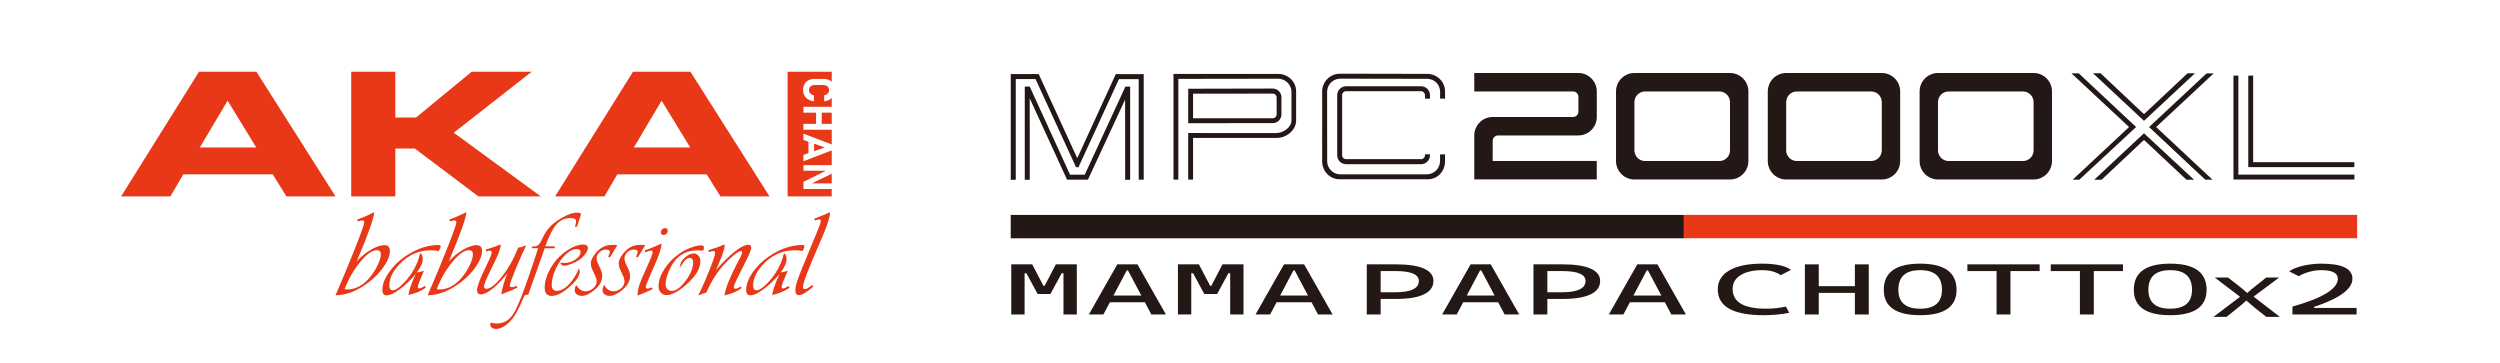 <?xml version="1.0" encoding="UTF-8"?>
<svg id="_レイヤー_1" data-name="レイヤー 1" xmlns="http://www.w3.org/2000/svg" version="1.1" viewBox="0 0 1348.355 195.954">
  <defs>
    <style>
      .cls-1 {
        fill: #e83818;
      }

      .cls-1, .cls-2 {
        stroke-width: 0px;
      }

      .cls-2 {
        fill: #231815;
      }
    </style>
  </defs>
  <rect class="cls-1" x="908.249" y="115.88" width="363.053" height="12.609"/>
  <path class="cls-2" d="M771.276,53.198h-2.71l-.035-1.897c0-1.17-.942-2.118-2.111-2.118h-40.444c-1.17,0-2.111.949-2.111,2.118v32.5c0,1.17.941,2.032,2.111,2.032h40.444c1.17,0,2.111-.863,2.111-2.032l.035-.564h2.71l-.021.514c0,2.66-2.147,4.814-4.793,4.814h-40.452c-2.653,0-4.8-2.154-4.8-4.814v-32.414c0-2.653,2.147-4.807,4.8-4.807h40.452c2.646,0,4.793,2.154,4.793,4.807l.021,1.861"/>
  <path class="cls-2" d="M770.02,96.695c5.306,0,9.343-4.315,9.343-9.628v-3.83l-2.674.029-.021,3.609c0,3.93-3.174,7.146-7.096,7.146l-46.678.014c-3.915,0-7.096-3.188-7.096-7.125l-.029-37.364c0-3.929,3.181-7.117,7.103-7.117l46.742.071c3.923,0,7.096,3.024,7.096,6.961v3.716l2.689.021-.036-3.887c0-5.313-4.3-9.464-9.599-9.464l-47.07-.1c-5.299,0-9.599,4.308-9.599,9.621v37.613c0,5.32,4.122,9.714,9.421,9.714h47.505"/>
  <polyline class="cls-2" points="580.849 84.992 560.202 39.933 545.14 39.933 545.14 96.959 547.85 96.959 547.85 42.65 558.512 42.65 580.342 90.17 581.655 90.212 603.492 42.686 614.154 42.686 614.154 96.916 616.858 96.916 616.858 39.976 601.795 39.976 581.148 85.035 580.849 84.992"/>
  <polyline class="cls-2" points="606.987 46.68 585.071 94.199 577.112 94.199 555.367 46.68 552.7 46.722 552.7 96.959 555.388 96.959 555.367 53.041 575.507 96.916 586.761 96.916 606.816 53.719 606.859 96.959 609.547 96.959 609.547 46.722 606.987 46.68"/>
  <path class="cls-2" d="M635.529,42.543v54.337h-2.624v-56.991l56.52-.021c5.185,0,9.628,4.13,9.628,9.328v15.783c0,5.192-5.192,9.407-10.37,9.407l-45.209.014v22.479h-2.625v-25.132l47.434.021c3.83,0,8.266-3.038,8.266-6.882v-15.39c0-3.844-3.359-7.039-7.196-7.039l-53.824.085"/>
  <path class="cls-2" d="M688.546,61.714c0,1.141-.92,2.069-2.061,2.069h-43.012v-13.272l43.012-.014c1.141,0,2.061.927,2.061,2.069v9.15M686.443,47.757l-45.594.1v18.579l45.594-.014c2.589,0,4.686-2.111,4.686-4.707v-9.257c0-2.596-2.097-4.7-4.686-4.7Z"/>
  <path class="cls-2" d="M795.139,96.767h66.062v-9.956l-56.135.014.007-10.904c0-1.583,1.284-2.867,2.867-2.867l43.354-.007c5.484,0,9.927-4.457,9.927-9.956v-13.757c0-5.499-4.443-9.956-9.927-9.956l-56.156-.007v9.949l53.296.007c1.583,0,2.86,1.291,2.86,2.874v8.023c0,1.583-1.276,2.867-2.86,2.867l-43.361.007c-5.477,0-9.927,4.457-9.927,9.956l-.007,23.728"/>
  <polyline class="cls-2" points="1212.586 90.148 1212.586 40.789 1215.224 40.789 1215.224 87.524 1215.324 87.495 1269.804 87.495 1269.804 90.148 1212.5 90.148 1212.586 90.148"/>
  <polyline class="cls-2" points="1204.598 96.816 1269.833 96.816 1269.833 94.171 1207.344 94.171 1207.237 94.278 1207.237 40.789 1204.598 40.789 1204.598 96.866 1204.598 96.816"/>
  <polyline class="cls-2" points="1156.28 65.108 1128.83 39.505 1132.909 39.505 1156.03 61.272 1156.551 61.378 1179.843 39.527 1183.83 39.527 1156.301 65.215 1156.28 65.108"/>
  <polyline class="cls-2" points="1152.15 68.467 1121.462 96.909 1117.882 96.909 1148.242 68.553 1148.257 68.489 1117.226 39.548 1121.141 39.548 1152.165 68.567 1152.15 68.467"/>
  <polyline class="cls-2" points="1162.82 68.446 1193.266 96.888 1189.357 96.888 1158.911 68.36 1158.926 68.674 1190.113 39.569 1193.943 39.569 1162.827 68.589 1162.82 68.446"/>
  <polyline class="cls-2" points="1156.544 75.664 1179.252 96.931 1183.324 96.931 1156.287 71.827 1156.273 71.926 1129.486 96.952 1133.48 96.952 1156.023 75.763 1156.544 75.664"/>
  <path class="cls-2" d="M933.061,81.105c0,3.166-2.567,5.741-5.727,5.741h-40.095c-3.159,0-5.727-2.575-5.727-5.741v-26.038c0-3.174,2.568-5.741,5.727-5.741h40.095c3.159,0,5.727,2.568,5.727,5.741v26.038M933.061,39.37h-51.549c-5.477,0-9.927,4.457-9.927,9.949v37.528c0,5.499,4.45,9.956,9.927,9.956h51.549c5.484,0,9.927-4.457,9.927-9.956v-37.528c0-5.492-4.443-9.949-9.927-9.949Z"/>
  <path class="cls-2" d="M1014.92,81.105c0,3.166-2.56,5.741-5.727,5.741h-40.088c-3.167,0-5.734-2.575-5.734-5.741v-26.038c0-3.174,2.568-5.741,5.734-5.741h40.088c3.167,0,5.727,2.568,5.727,5.741v26.038M1014.92,39.37h-51.549c-5.477,0-9.927,4.457-9.927,9.949v37.528c0,5.499,4.45,9.956,9.927,9.956h51.549c5.484,0,9.928-4.457,9.928-9.956v-37.528c0-5.492-4.443-9.949-9.928-9.949Z"/>
  <path class="cls-2" d="M1096.801,81.105c0,3.166-2.568,5.741-5.727,5.741h-40.095c-3.159,0-5.727-2.575-5.727-5.741v-26.038c0-3.174,2.567-5.741,5.727-5.741h40.095c3.159,0,5.727,2.568,5.727,5.741v26.038M1096.801,39.37h-51.549c-5.484,0-9.927,4.457-9.927,9.949v37.528c0,5.499,4.443,9.956,9.927,9.956h51.549c5.484,0,9.927-4.457,9.927-9.956v-37.528c0-5.492-4.443-9.949-9.927-9.949Z"/>
  <rect class="cls-2" x="545.118" y="115.916" width="363.053" height="12.609"/>
  <path class="cls-1" d="M65.318,105.924h26.58l6.961-11.889h48.233l7.396,11.889h26.473l-42.655-67.225h-30.981l-42.007,67.225M122.765,54.29l15.433,25.261h-30.438l15.005-25.261Z"/>
  <polyline class="cls-1" points="189.426 38.699 213.218 38.699 213.218 63.397 224.365 63.397 254.376 38.699 286.747 38.699 244.733 71.57 291.682 105.924 258.02 105.924 223.723 80.114 213.218 80.114 213.218 105.924 189.426 105.924 189.426 38.699"/>
  <path class="cls-1" d="M299.392,105.924h26.58l6.961-11.889h48.239l7.389,11.889h26.481l-42.663-67.225h-30.974l-42.013,67.225M356.831,54.29l15.44,25.261h-30.439l14.998-25.261Z"/>
  <g>
    <polygon class="cls-1" points="444.821 79.517 439.077 77.504 439.077 81.53 444.821 79.517"/>
    <path class="cls-1" d="M433.321,66.812h6.822v-6.046h-6.822v-3.173h15.269v-4.746c-.279.261-.581.506-.925.721-.869.544-1.917.921-3.144,1.129v-3.289c.555-.123,1.03-.314,1.424-.573.394-.259.695-.571.903-.938.208-.367.313-.778.313-1.234,0-.595-.121-1.1-.365-1.517-.243-.417-.598-.735-1.065-.955s-1.029-.33-1.685-.33h-4.621c-.656,0-1.216.11-1.679.33-.463.22-.817.538-1.06.955-.243.417-.365.923-.365,1.517,0,.463.102.88.307,1.251s.504.683.898.938c.394.255.872.44,1.436.556v3.289c-1.227-.216-2.275-.596-3.144-1.141s-1.531-1.231-1.987-2.061-.683-1.774-.683-2.832c0-1.282.245-2.378.735-3.289.49-.911,1.204-1.606,2.143-2.085.938-.479,2.071-.718,3.399-.718h4.621c1.328,0,2.461.239,3.399.718.43.219.808.49,1.145.801v-5.392h-23.799v67.225h23.799v-3.974h-15.257v-3.903l12.14-5.965h-12.14v-3.034h15.257v-7.923l-15.269,5.839v-3.417l2.698-.946v-6.169l-2.698-.946v-3.417l15.269,5.839v-7.923h-15.269v-3.173Z"/>
    <rect class="cls-1" x="443.2" y="60.766" width="5.39" height="6.046"/>
    <polygon class="cls-1" points="448.589 98.916 448.589 93.691 437.83 98.916 448.589 98.916"/>
  </g>
  <g>
    <path class="cls-1" d="M201.892,114.422c-.261,3.26-3.239,11.65-8.933,25.169l-.587,1.336c2.369-2.543,4.944-4.629,7.727-6.259,2.782-1.631,5.184-2.445,7.205-2.445,1.999,0,3,1.054,3,3.162,0,2.391-1.087,5.173-3.26,8.347-2.174,3.173-4.945,6.042-8.314,8.607-6.129,4.608-12.052,6.912-17.769,6.912l.457-1.043c4.064-9.433,7.591-17.953,10.58-25.561,2.988-7.607,4.483-11.867,4.483-12.78,0-.652-.391-.978-1.174-.978-.479,0-1.25.196-2.315.587l-.358-1.011c2.825-1.021,5.911-2.368,9.259-4.042ZM185.851,155.99c.587.087,1.032.131,1.337.131,4.803,0,9.096-2.424,12.878-7.271,1.521-1.956,2.788-4.042,3.798-6.26,1.011-2.217,1.516-4.01,1.516-5.379,0-1.521-.717-2.282-2.152-2.282-2.478,0-5.467,2.125-8.966,6.374-3.5,4.25-6.303,9.145-8.412,14.687Z"/>
    <path class="cls-1" d="M229.115,154.262l.587.847c-2.282,1.717-5.401,3.065-9.357,4.043.108-2.195,1.402-5.977,3.88-11.346-2.804,3.304-5.689,6.042-8.656,8.216-2.967,2.173-5.32,3.261-7.059,3.261-1.522,0-2.282-.967-2.282-2.902,0-3.281,1.467-6.83,4.401-10.644s6.618-6.949,11.052-9.406c4.999-2.804,9.976-4.205,14.932-4.205.695,0,1.043.261,1.043.782,0,.435-.326,1.26-.978,2.477-1.478-.261-2.913-.391-4.304-.391-6.63,0-12.335,2.576-17.116,7.727-3.521,3.782-5.282,7.531-5.282,11.248,0,1.739.641,2.608,1.924,2.608,1.086,0,2.651-.94,4.695-2.82,2.042-1.88,3.868-4.059,5.477-6.537,2.217-3.434,3.728-6.998,4.532-10.694.934.566,1.402,1.609,1.402,3.13,0,2.108-1.065,4.532-3.195,7.271,1.043-.087,2.336-.391,3.88-.913l-.261.555c-2.065,4.629-3.097,7.336-3.097,8.118,0,.63.293.924.88.88.543-.043,1.51-.478,2.901-1.304Z"/>
    <path class="cls-1" d="M251.578,114.422c-.261,3.26-3.239,11.65-8.933,25.169l-.587,1.336c2.369-2.543,4.944-4.629,7.727-6.259,2.782-1.631,5.184-2.445,7.205-2.445,1.999,0,3,1.054,3,3.162,0,2.391-1.087,5.173-3.26,8.347-2.174,3.173-4.945,6.042-8.314,8.607-6.129,4.608-12.052,6.912-17.769,6.912l.457-1.043c4.064-9.433,7.591-17.953,10.58-25.561,2.988-7.607,4.483-11.867,4.483-12.78,0-.652-.391-.978-1.174-.978-.479,0-1.25.196-2.315.587l-.358-1.011c2.825-1.021,5.911-2.368,9.259-4.042ZM235.537,155.99c.587.087,1.032.131,1.337.131,4.803,0,9.096-2.424,12.878-7.271,1.521-1.956,2.788-4.042,3.798-6.26,1.011-2.217,1.516-4.01,1.516-5.379,0-1.521-.717-2.282-2.152-2.282-2.478,0-5.467,2.125-8.966,6.374-3.5,4.25-6.303,9.145-8.412,14.687Z"/>
    <path class="cls-1" d="M283.855,132.353c-1.522,2.913-3.369,7.009-5.543,12.291s-3.282,8.358-3.325,9.227c-.022.674.348,1.011,1.109,1.011.587,0,1.445-.217,2.576-.653l.424.88c-1.587.826-4.206,1.935-7.857,3.325l-.88.326c.565-3.543,1.652-7.324,3.26-11.346-2.804,3.543-5.461,6.32-7.971,8.33-2.511,2.011-4.581,3.016-6.211,3.016-1.435,0-2.152-.75-2.152-2.25,0-1.804,1.336-5.51,4.01-11.117l2.608-5.477c.804-1.696,1.228-2.913,1.272-3.652.043-.717-.326-1.076-1.108-1.076-.348,0-.957.131-1.826.391l-.261-.978.522-.163c3.043-.891,5.575-1.771,7.596-2.641,0,1.739-.967,4.597-2.901,8.574l-2.836,5.804c-2.174,4.456-3.26,7.183-3.26,8.183,0,.935.413,1.402,1.239,1.402,2.108,0,4.901-2.201,8.379-6.602,3.477-4.401,6.249-9.254,8.314-14.557l.424-1.043c1.26-.131,2.727-.532,4.401-1.207Z"/>
    <path class="cls-1" d="M299.341,132.875l-.293,1.011h-5.282l-8.868,25.038c-.848,0-1.413.098-1.695.293-.283.196-.598.717-.946,1.565-1.804,4.239-3.325,7.304-4.565,9.194-1.434,2.261-3.081,4.065-4.939,5.412s-3.602,2.021-5.232,2.021c-.891,0-1.635-.228-2.234-.685-.597-.456-.896-1.033-.896-1.728,0-.217.054-.533.163-.945,1.174.282,2.304.423,3.391.423,3.804,0,6.819-1.788,9.047-5.363,2.228-3.576,5.515-11.905,9.862-24.99l3.032-9.129.359-1.108h-3.619l.358-.913h.391l.913-.065c1.543,0,2.804-1.109,3.782-3.325,1.282-2.934,2.733-5.282,4.352-7.042,1.619-1.761,3.885-3.478,6.798-5.152,3.173-1.804,5.803-2.706,7.89-2.706,1.5,0,2.228.326,2.184.978-.022.261-.228.968-.619,2.119l-1.532,4.532h-1.043c.413-1.325.62-2.336.62-3.032,0-1.109-1.011-1.663-3.032-1.663-2.956,0-5.428,1.081-7.417,3.244-1.989,2.163-3.94,5.885-5.852,11.167l-.293.847h5.216Z"/>
    <path class="cls-1" d="M312.219,144.808c.304.609.457,1.152.457,1.63,0,2.087-1.446,4.489-4.336,7.205-4.217,3.978-7.803,5.966-10.759,5.966-2.543,0-3.815-1.445-3.815-4.336,0-3.261.994-6.684,2.983-10.27,1.989-3.587,4.537-6.542,7.645-8.868,3.782-2.825,7.151-4.238,10.107-4.238,1.717,0,2.576.631,2.576,1.891,0,.826-.413,1.821-1.239,2.982-.826,1.163-1.858,2.213-3.097,3.147-1.152.847-2.614,1.63-4.385,2.347-1.772.717-3.135,1.076-4.092,1.076-1.022,0-1.728-.565-2.119-1.696.913.131,1.641.196,2.185.196,2.173,0,4.178-.625,6.015-1.874s2.755-2.602,2.755-4.059c0-1.043-.674-1.565-2.021-1.565-2.412,0-4.88,1.478-7.401,4.434-1.783,2.087-3.25,4.522-4.401,7.304-1.152,2.782-1.728,5.26-1.728,7.433,0,2.238.934,3.358,2.804,3.358,2.043,0,4.167-1.125,6.374-3.374,2.206-2.25,4.037-5.145,5.494-8.688Z"/>
    <path class="cls-1" d="M332.955,132.223l-.359.619-1.597,2.674c-.566.956-1.163,1.913-1.793,2.869l-.359.522-.815-.554c.108-.239.184-.413.228-.522.457-.934.685-1.598.685-1.988,0-.826-.728-1.239-2.184-1.239-1.326,0-2.489.495-3.489,1.483-1,.99-1.5,2.136-1.5,3.44,0,.696.217,1.522.652,2.477l1.565,3.358c.522,1.13.782,2.369.782,3.717,0,2.63-1.445,5.119-4.336,7.466-2.5,2.021-4.716,3.032-6.651,3.032-1.108,0-2.021-.277-2.739-.831-.717-.555-1.076-1.266-1.076-2.136,0-1.021.261-2.01.782-2.967,1.348,2.304,3.021,3.456,5.021,3.456,1.586,0,2.988-.543,4.206-1.63,1.217-1.087,1.826-2.347,1.826-3.782,0-.76-.217-1.63-.652-2.608l-1.924-4.206c-.37-.826-.554-1.739-.554-2.739,0-1.804.999-3.825,3-6.064,1.347-1.478,2.69-2.515,4.026-3.113,1.337-.598,3.016-.897,5.037-.897.782,0,1.521.054,2.217.163Z"/>
    <path class="cls-1" d="M347.984,132.223l-.359.619-1.597,2.674c-.566.956-1.163,1.913-1.793,2.869l-.358.522-.815-.554c.108-.239.184-.413.228-.522.456-.934.685-1.598.685-1.988,0-.826-.729-1.239-2.185-1.239-1.326,0-2.489.495-3.488,1.483-1,.99-1.5,2.136-1.5,3.44,0,.696.217,1.522.652,2.477l1.565,3.358c.522,1.13.782,2.369.782,3.717,0,2.63-1.445,5.119-4.336,7.466-2.5,2.021-4.717,3.032-6.651,3.032-1.108,0-2.021-.277-2.739-.831-.717-.555-1.076-1.266-1.076-2.136,0-1.021.261-2.01.782-2.967,1.348,2.304,3.021,3.456,5.021,3.456,1.587,0,2.989-.543,4.206-1.63s1.826-2.347,1.826-3.782c0-.76-.218-1.63-.653-2.608l-1.923-4.206c-.37-.826-.554-1.739-.554-2.739,0-1.804.999-3.825,2.999-6.064,1.348-1.478,2.69-2.515,4.026-3.113,1.337-.598,3.016-.897,5.037-.897.782,0,1.521.054,2.217.163Z"/>
    <path class="cls-1" d="M356.754,131.375v.359c0,2.043-1.348,6.086-4.043,12.128l-2.412,5.477c-1.283,2.934-1.946,4.728-1.989,5.379-.022.674.347.989,1.109.946.435-.022,1.151-.25,2.152-.685l.423.945c-3.412,1.63-6.14,2.793-8.183,3.488.108-2.043.44-3.928.994-5.656.555-1.728,1.755-4.591,3.603-8.591,2.347-5.129,3.543-8.129,3.586-8.998.043-.673-.239-1.01-.847-1.01-.283,0-.652.076-1.109.228l-1.369.489c-.087.022-.293.098-.619.228l-.326-1.043.685-.228c2.412-.891,4.869-1.891,7.368-2.999l.978-.457ZM358.645,123.029c1,0,1.5.5,1.5,1.499,0,.566-.223,1.076-.669,1.533-.446.456-.951.685-1.516.685-1.021,0-1.532-.5-1.532-1.5,0-.565.223-1.076.669-1.532.445-.457.961-.685,1.548-.685Z"/>
    <path class="cls-1" d="M379.25,135.19c-1.152-.108-2.108-.163-2.869-.163-5.717,0-10.097,2.196-13.139,6.585-1.195,1.74-2.206,3.733-3.032,5.983-.826,2.25-1.239,4.135-1.239,5.656,0,1.065.309,1.94.929,2.625.619.685,1.407,1.027,2.363,1.027,2.26,0,4.76-1.814,7.498-5.444s4.108-6.956,4.108-9.976c0-.673-.179-1.244-.538-1.712-.358-.467-.788-.701-1.288-.701-1.739,0-3.402,1.74-4.988,5.217-.109-.435-.163-.815-.163-1.141,0-1.348.836-2.76,2.51-4.239,1.673-1.478,3.261-2.217,4.76-2.217,1,0,1.847.407,2.543,1.223.695.815,1.044,1.809,1.044,2.983,0,3.934-2.511,8.107-7.531,12.519-4.304,3.826-7.879,5.738-10.727,5.738-1.239,0-2.266-.445-3.081-1.336-.815-.891-1.223-2.011-1.223-3.358,0-2.978,1.038-6.091,3.114-9.341s4.809-6.048,8.2-8.395c1.869-1.282,3.907-2.336,6.113-3.162,2.206-.826,4.08-1.239,5.623-1.239.956,0,1.435.423,1.435,1.272,0,.326-.142.859-.424,1.597Z"/>
    <path class="cls-1" d="M399.497,154.523l.521.88c-2.608,1.87-5.695,3.174-9.259,3.912.456-3.586,2.565-9.031,6.325-16.334l2.12-4.042c.717-1.391,1.076-2.282,1.076-2.674,0-.587-.24-.88-.717-.88-.674,0-1.951.762-3.831,2.282-1.881,1.522-3.712,3.282-5.494,5.282-3.695,4.13-6.792,9.085-9.292,14.867-1.021.239-2.467.761-4.336,1.565,1.999-4.086,4.015-8.678,6.047-13.775,2.032-5.097,3.049-8.113,3.049-9.047,0-.782-.316-1.174-.946-1.174-.326,0-1.033.163-2.119.489-.087.022-.207.054-.358.098l-.196-1.043c3.043-.869,5.792-1.847,8.248-2.934l.424-.196c.043.283.065.479.065.587,0,1.935-1.424,6.054-4.271,12.356l-.456.978.554-.619c3.564-4.064,6.851-7.265,9.863-9.601,3.01-2.336,5.363-3.505,7.058-3.505,1.065,0,1.597.544,1.597,1.63,0,1.13-1.424,4.466-4.271,10.009-3.412,6.608-5.118,10.324-5.118,11.15,0,.63.293.945.88.945.652,0,1.543-.358,2.673-1.076l.163-.131Z"/>
    <path class="cls-1" d="M425.317,154.262l.587.847c-2.282,1.717-5.401,3.065-9.357,4.043.108-2.195,1.402-5.977,3.88-11.346-2.804,3.304-5.689,6.042-8.656,8.216-2.966,2.173-5.319,3.261-7.058,3.261-1.522,0-2.282-.967-2.282-2.902,0-3.281,1.467-6.83,4.401-10.644s6.619-6.949,11.052-9.406c4.999-2.804,9.976-4.205,14.932-4.205.696,0,1.044.261,1.044.782,0,.435-.326,1.26-.978,2.477-1.478-.261-2.913-.391-4.304-.391-6.63,0-12.335,2.576-17.116,7.727-3.521,3.782-5.282,7.531-5.282,11.248,0,1.739.641,2.608,1.923,2.608,1.087,0,2.652-.94,4.695-2.82s3.869-4.059,5.477-6.537c2.217-3.434,3.728-6.998,4.532-10.694.934.566,1.402,1.609,1.402,3.13,0,2.108-1.065,4.532-3.196,7.271,1.044-.087,2.336-.391,3.88-.913l-.261.555c-2.065,4.629-3.097,7.336-3.097,8.118,0,.63.293.924.88.88.543-.043,1.51-.478,2.901-1.304Z"/>
    <path class="cls-1" d="M447.683,114.422c0,2.652-1.761,7.966-5.282,15.943-6.108,13.888-9.216,21.952-9.325,24.191-.044.978.347,1.445,1.174,1.402.63-.022,1.749-.663,3.358-1.924l.391-.293.619.848c-3.499,3.064-6.064,4.597-7.694,4.597-1.304,0-1.956-.913-1.956-2.739,0-1.413.451-3.391,1.353-5.934.901-2.543,3.059-7.9,6.471-16.073l3.097-7.433c1.87-4.455,2.804-7.053,2.804-7.792,0-.587-.337-.88-1.011-.88-.24,0-.815.141-1.728.423-.109.044-.272.098-.489.163l-.326-.946.489-.196c3.76-1.434,6.444-2.554,8.053-3.358Z"/>
  </g>
  <g>
    <path class="cls-2" d="M545.41,169.617v-27.036h7.192v27.036h-7.192ZM559.645,158.574l-6.069-11.195h-2.172v-4.798h5.319l6.068,11.614h.3l.749,4.379h-4.195ZM561.817,158.574l1.124-4.379h.449l6.069-11.614h5.319v4.798h-2.173l-6.068,11.195h-4.72ZM573.58,169.617v-27.036h7.192v27.036h-7.192Z"/>
    <path class="cls-2" d="M587.252,169.617l15.359-27.036h10.863l15.358,27.036h-7.867l-12.586-23.762h-.674l-12.586,23.762h-7.867ZM594.37,163.029v-3.617h26.971v3.617h-26.971Z"/>
    <path class="cls-2" d="M635.313,169.617v-27.036h7.192v27.036h-7.192ZM649.548,158.574l-6.069-11.195h-2.172v-4.798h5.319l6.068,11.614h.3l.749,4.379h-4.195ZM651.72,158.574l1.124-4.379h.449l6.069-11.614h5.319v4.798h-2.173l-6.068,11.195h-4.72ZM663.483,169.617v-27.036h7.192v27.036h-7.192Z"/>
    <path class="cls-2" d="M677.155,169.617l15.358-27.036h10.863l15.358,27.036h-7.866l-12.586-23.762h-.675l-12.586,23.762h-7.867ZM684.272,163.029v-3.617h26.972v3.617h-26.972Z"/>
    <path class="cls-2" d="M737.155,169.617v-27.036h7.492v27.036h-7.492ZM743.749,161.239v-3.617h9.064c4.096,0,7.192-.517,9.29-1.552,2.099-1.034,3.147-2.548,3.147-4.541,0-1.751-1.049-3.078-3.147-3.979-2.098-.9-5.194-1.352-9.29-1.352h-8.915v-3.617h8.915c6.668,0,11.719.755,15.153,2.266,3.433,1.511,5.15,3.738,5.15,6.683,0,3.187-1.718,5.602-5.15,7.245-3.435,1.644-8.485,2.465-15.153,2.465h-9.064Z"/>
    <path class="cls-2" d="M777.8,169.617l15.358-27.036h10.863l15.358,27.036h-7.866l-12.586-23.762h-.675l-12.586,23.762h-7.867ZM784.917,163.029v-3.617h26.972v3.617h-26.972Z"/>
    <path class="cls-2" d="M827.06,169.617v-27.036h7.492v27.036h-7.492ZM833.653,161.239v-3.617h9.064c4.096,0,7.192-.517,9.29-1.552,2.099-1.034,3.147-2.548,3.147-4.541,0-1.751-1.049-3.078-3.147-3.979-2.098-.9-5.194-1.352-9.29-1.352h-8.915v-3.617h8.915c6.668,0,11.719.755,15.153,2.266,3.433,1.511,5.15,3.738,5.15,6.683,0,3.187-1.718,5.602-5.15,7.245-3.435,1.644-8.485,2.465-15.153,2.465h-9.064Z"/>
    <path class="cls-2" d="M867.704,169.617l15.358-27.036h10.863l15.358,27.036h-7.866l-12.586-23.762h-.675l-12.586,23.762h-7.867ZM874.821,163.029v-3.617h26.972v3.617h-26.972Z"/>
    <path class="cls-2" d="M951.266,169.998c-16.532,0-24.798-4.646-24.798-13.938,0-4.404,2.085-7.815,6.256-10.233,4.17-2.418,10.052-3.627,17.644-3.627,3.671,0,6.867.295,9.59.885,2.722.591,4.707,1.432,5.956,2.523l-5.544,2.799c-1.124-.863-2.554-1.529-4.289-1.999-1.736-.47-3.615-.705-5.638-.705-4.82,0-8.686.883-11.595,2.646-2.909,1.765-4.363,4.271-4.363,7.521,0,7.083,6.018,10.625,18.056,10.625,3.62,0,7.192-.381,10.713-1.143l1.724,3.351c-4.346.863-8.916,1.295-13.711,1.295Z"/>
    <path class="cls-2" d="M973.442,169.617v-27.036h7.492v27.036h-7.492ZM975.016,157.965v-3.617h31.504v3.617h-31.504ZM1000.414,169.617v-27.036h7.491v27.036h-7.491Z"/>
    <path class="cls-2" d="M1035.626,169.998c-13.086,0-19.629-4.569-19.629-13.709,0-9.393,6.543-14.089,19.629-14.089s19.629,4.696,19.629,14.089c0,9.14-6.543,13.709-19.629,13.709ZM1035.626,166.495c7.842,0,11.763-3.402,11.763-10.206,0-7.057-3.921-10.586-11.763-10.586s-11.762,3.529-11.762,10.586c0,6.804,3.92,10.206,11.762,10.206Z"/>
    <path class="cls-2" d="M1061.1,146.198v-3.617h38.958v3.617h-38.958ZM1076.832,169.617v-27.036h7.492v27.036h-7.492Z"/>
    <path class="cls-2" d="M1106.052,146.198v-3.617h38.958v3.617h-38.958ZM1121.784,169.617v-27.036h7.492v27.036h-7.492Z"/>
    <path class="cls-2" d="M1170.482,169.998c-13.086,0-19.629-4.569-19.629-13.709,0-9.393,6.543-14.089,19.629-14.089s19.629,4.696,19.629,14.089c0,9.14-6.543,13.709-19.629,13.709ZM1170.482,166.495c7.842,0,11.763-3.402,11.763-10.206,0-7.057-3.921-10.586-11.763-10.586s-11.762,3.529-11.762,10.586c0,6.804,3.92,10.206,11.762,10.206Z"/>
    <path class="cls-2" d="M1229.248,149.669l-13.81,10.292,14.193,10.955h-7.289l-6.291-4.951c-1.534-1.286-2.915-2.456-4.449-3.82h-.153c-1.305,1.325-2.839,2.495-4.45,3.82l-6.138,4.951h-7.059l14.347-10.838-13.656-10.409h7.136l6.061,4.717c1.534,1.209,2.839,2.301,4.22,3.548h.23c1.304-1.247,2.762-2.417,4.22-3.548l5.907-4.717h6.981Z"/>
    <path class="cls-2" d="M1236.397,169.617v-4.265c8.216-2.311,14.353-4.722,18.411-7.235,4.058-2.514,6.087-5.103,6.087-7.769,0-1.548-.749-2.709-2.247-3.483-1.499-.774-3.771-1.162-6.818-1.162-2.022,0-4.133.299-6.33.896-2.198.597-4.083,1.39-5.656,2.38l-5.17-2.608c1.724-1.257,4.17-2.266,7.342-3.027s6.493-1.143,9.965-1.143c5.619,0,9.82.676,12.605,2.027,2.784,1.353,4.177,3.393,4.177,6.121,0,2.742-1.705,5.373-5.113,7.893-3.409,2.52-8.598,4.94-15.564,7.264v4.112h-11.688ZM1238.645,169.617v-3.541h32.365v3.541h-32.365Z"/>
  </g>
</svg>